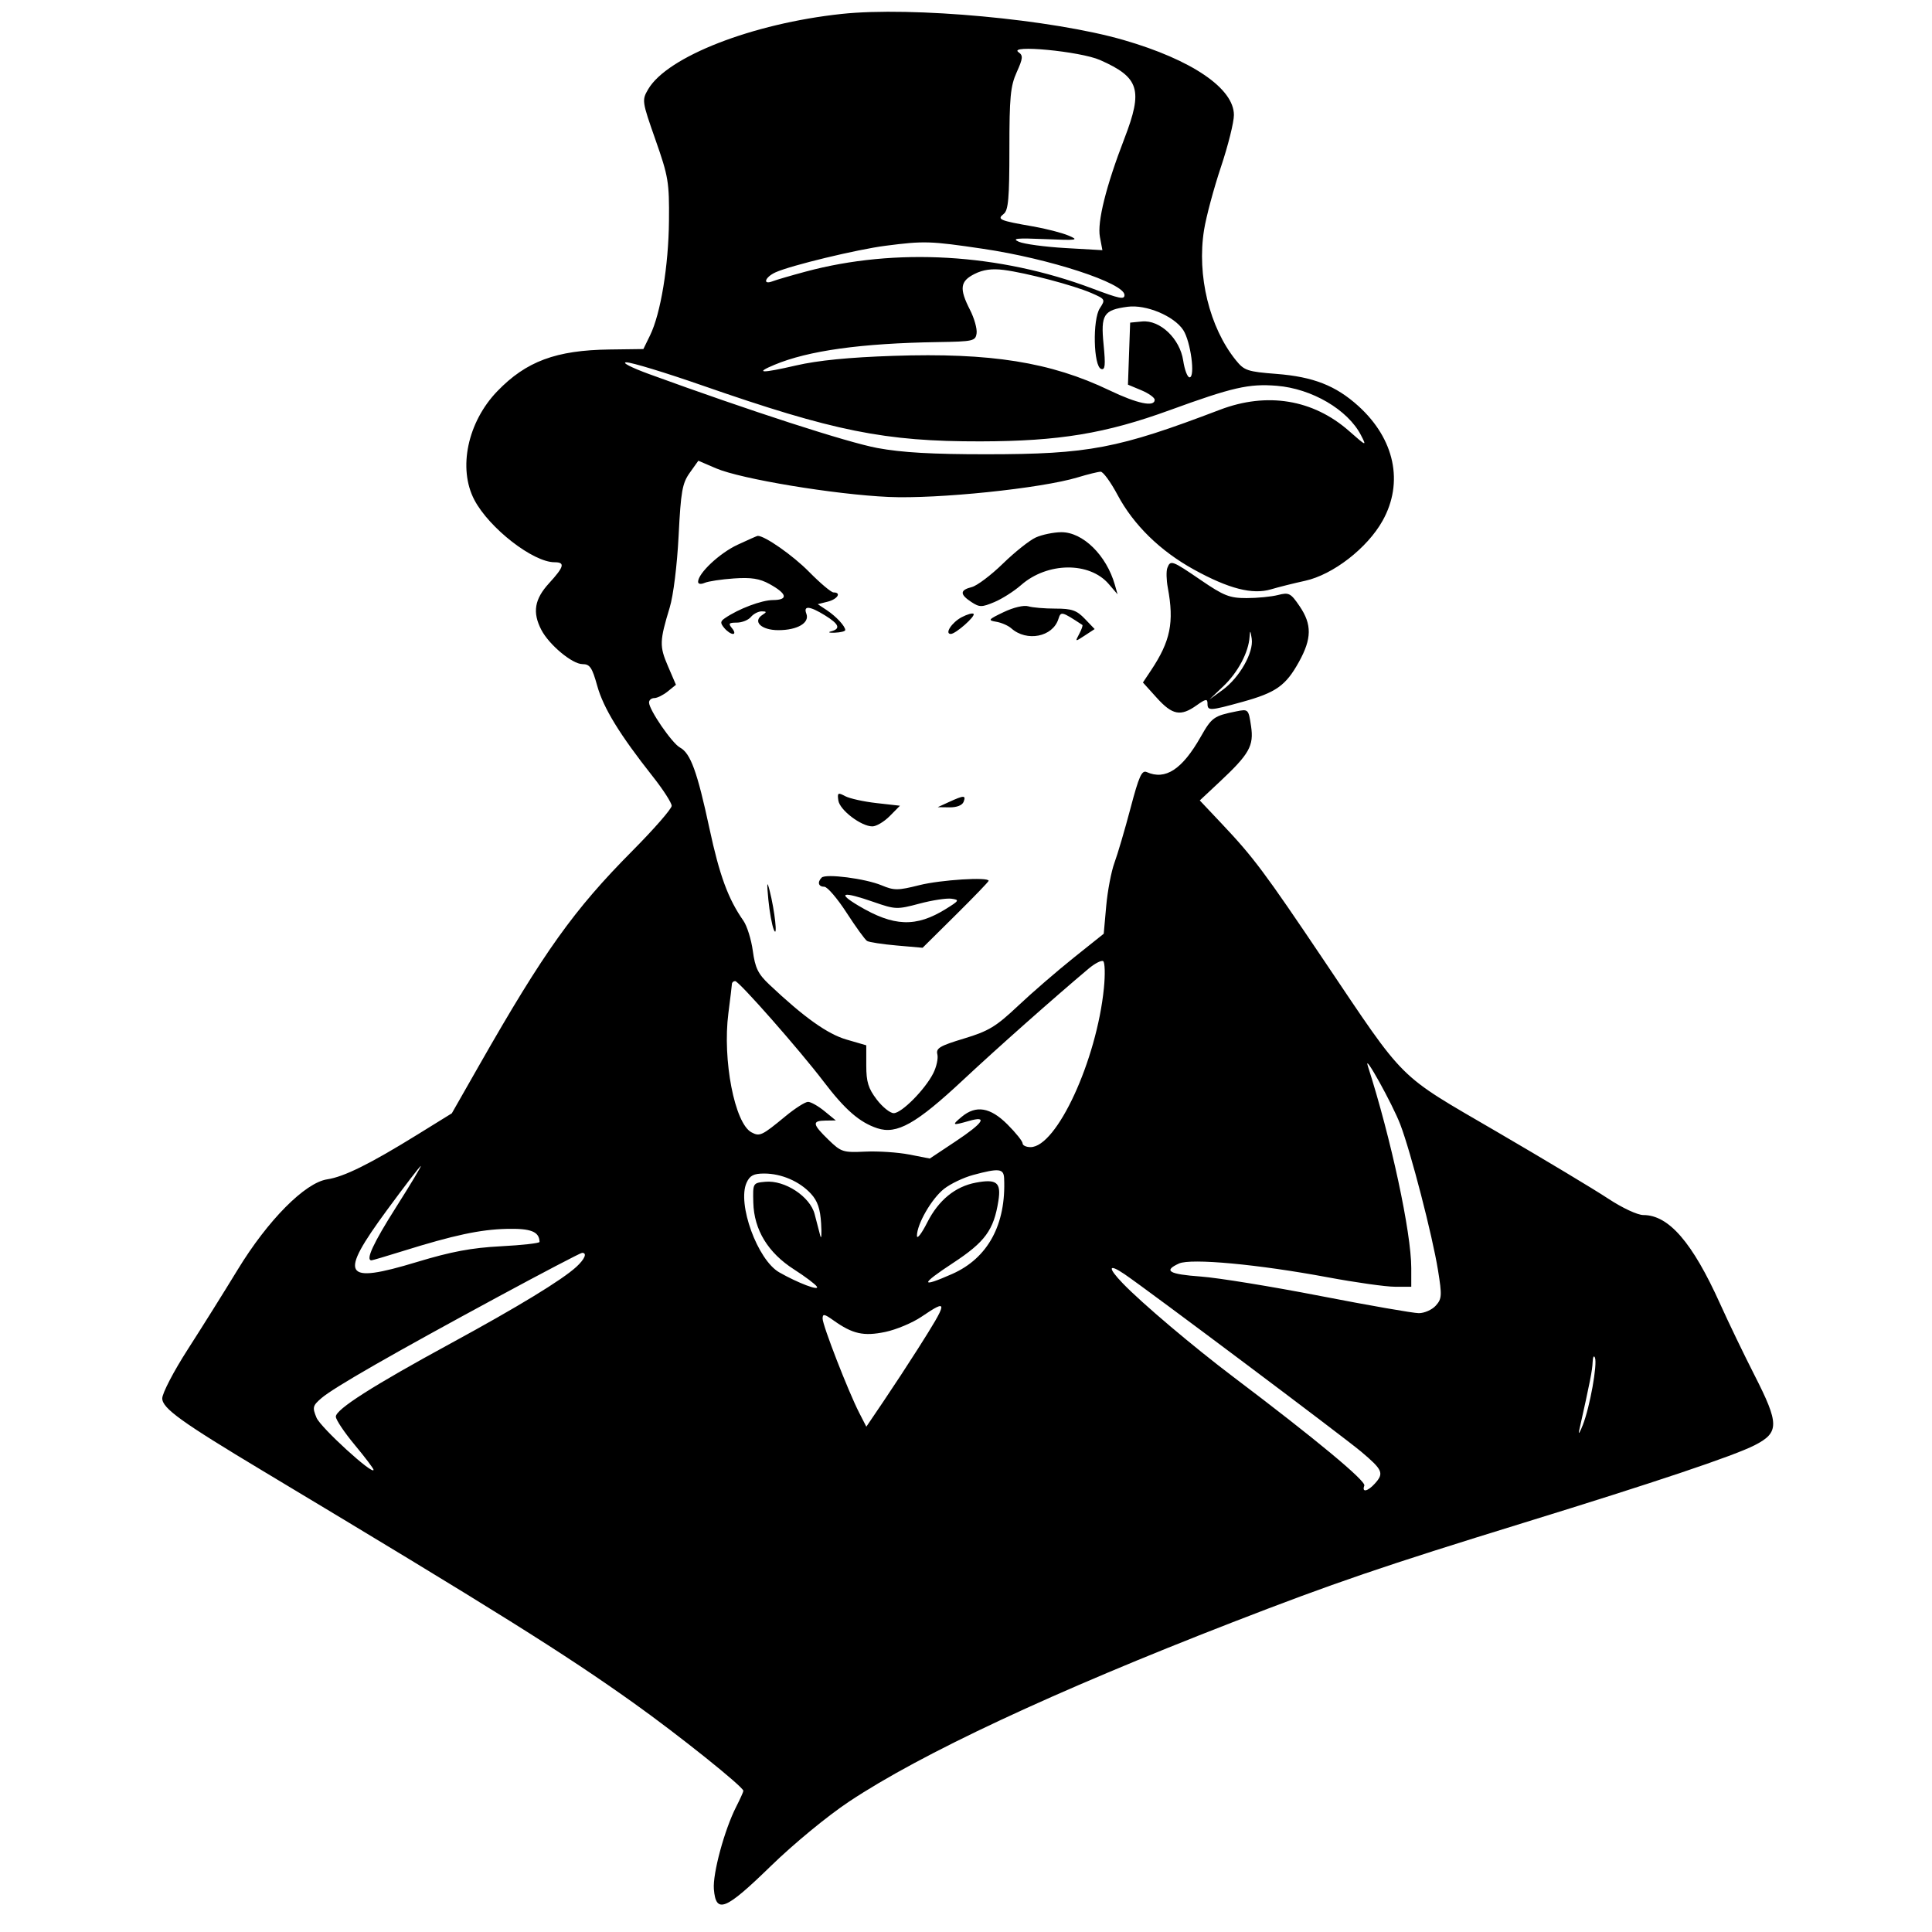 <svg xmlns="http://www.w3.org/2000/svg" width="512" height="512" viewBox="0 0 512 512" version="1.1">
	<path d="M 223 3.695 C 199.384 6.224, 176.819 15.016, 171.771 23.655 C 170.077 26.554, 170.116 26.826, 173.712 37.057 C 177.129 46.778, 177.376 48.261, 177.283 58.500 C 177.174 70.451, 175.084 83.126, 172.275 88.869 L 170.500 92.500 161.500 92.620 C 147.355 92.809, 139.444 95.752, 131.799 103.668 C 123.911 111.837, 121.314 124.156, 125.722 132.500 C 129.679 139.992, 141.275 149, 146.960 149 C 149.828 149, 149.518 150.183, 145.500 154.570 C 141.639 158.785, 141.058 162.277, 143.449 166.901 C 145.505 170.878, 151.654 176, 154.371 176 C 156.320 176, 156.917 176.879, 158.272 181.750 C 159.913 187.644, 164.232 194.691, 173.016 205.808 C 175.757 209.277, 178 212.763, 178 213.554 C 178 214.346, 173.311 219.717, 167.580 225.489 C 152.067 241.116, 144.153 252.195, 126.982 282.325 L 119.734 295.044 110.617 300.684 C 98.067 308.448, 91.171 311.867, 86.713 312.536 C 80.845 313.417, 70.975 323.373, 63 336.458 C 59.425 342.324, 53.463 351.846, 49.750 357.618 C 46.038 363.390, 43 369.223, 43 370.579 C 43 373.201, 48.059 376.848, 69.770 389.877 C 131.840 427.125, 149.566 438.221, 168 451.367 C 179.906 459.858, 197 473.546, 197 474.590 C 197 474.859, 196.145 476.755, 195.101 478.802 C 191.994 484.893, 188.844 496.519, 189.184 500.648 C 189.727 507.266, 192.215 506.262, 204.213 494.584 C 210.336 488.625, 219.241 481.285, 224.995 477.454 C 244.040 464.776, 279.197 448.330, 326.500 429.973 C 353.431 419.521, 366.576 415.030, 404 403.492 C 438.761 392.775, 459.477 385.818, 464.968 383.016 C 471.560 379.653, 471.558 377.376, 464.947 364.410 C 462.168 358.960, 458.068 350.451, 455.836 345.502 C 448.507 329.252, 442.237 322, 435.516 322 C 433.947 322, 429.925 320.121, 426.134 317.617 C 422.486 315.206, 409.182 307.219, 396.572 299.867 C 370.016 284.385, 372.817 287.164, 350.845 254.500 C 335.109 231.107, 332.212 227.232, 323.793 218.312 L 317.953 212.124 323.064 207.343 C 331.117 199.811, 332.328 197.672, 331.535 192.383 C 330.869 187.942, 330.809 187.882, 327.679 188.511 C 321.674 189.717, 321.132 190.104, 318.183 195.295 C 313.286 203.912, 308.847 206.810, 303.905 204.614 C 302.584 204.027, 301.843 205.674, 299.591 214.203 C 298.096 219.866, 296.184 226.362, 295.343 228.637 C 294.503 230.912, 293.519 236.075, 293.157 240.110 L 292.500 247.446 284.500 253.841 C 280.100 257.359, 273.467 263.096, 269.761 266.591 C 263.933 272.085, 262 273.252, 255.474 275.222 C 249.069 277.155, 247.999 277.788, 248.409 279.403 C 248.675 280.450, 248.192 282.700, 247.336 284.403 C 245.170 288.713, 238.947 295, 236.848 295 C 235.888 295, 233.857 293.369, 232.337 291.375 C 230.110 288.456, 229.571 286.704, 229.571 282.383 L 229.571 277.017 224.314 275.489 C 219.280 274.026, 213.068 269.597, 203.877 260.920 C 200.895 258.105, 200.122 256.527, 199.506 252 C 199.095 248.975, 197.971 245.375, 197.010 244 C 192.966 238.219, 190.694 232.049, 188.017 219.581 C 184.781 204.505, 182.998 199.605, 180.209 198.112 C 178.110 196.989, 172 188.094, 172 186.162 C 172 185.523, 172.625 185, 173.389 185 C 174.153 185, 175.758 184.207, 176.955 183.237 L 179.132 181.474 176.992 176.487 C 174.740 171.242, 174.784 169.874, 177.481 161 C 178.446 157.829, 179.443 149.780, 179.838 141.989 C 180.436 130.187, 180.810 128.075, 182.794 125.289 L 185.066 122.099 189.783 124.123 C 196.359 126.944, 221.151 131.052, 235.500 131.697 C 248.427 132.279, 275.983 129.425, 285.595 126.510 C 288.293 125.691, 291.036 125.017, 291.691 125.011 C 292.347 125.005, 294.363 127.777, 296.172 131.172 C 300.406 139.114, 307.465 146.014, 316.397 150.938 C 325.620 156.023, 331.914 157.638, 336.821 156.181 C 338.844 155.580, 342.912 154.561, 345.859 153.918 C 353.253 152.304, 362.341 145.264, 366.397 138.008 C 372.063 127.870, 369.614 116.304, 359.950 107.574 C 353.983 102.183, 348.016 99.848, 338.275 99.090 C 330.585 98.492, 329.738 98.207, 327.526 95.471 C 320.518 86.802, 317.146 72.992, 319.090 60.922 C 319.655 57.412, 321.666 49.912, 323.559 44.255 C 325.451 38.599, 327 32.402, 327 30.485 C 327 23.427, 315.868 15.851, 297.810 10.618 C 278.841 5.121, 241.743 1.688, 223 3.695 M 269.936 13.851 C 271.166 14.705, 271.094 15.464, 269.436 19.139 C 267.780 22.809, 267.500 25.750, 267.500 39.465 C 267.500 52.528, 267.222 55.718, 266 56.679 C 264.132 58.146, 264.856 58.457, 273.732 59.999 C 277.160 60.594, 281.403 61.686, 283.160 62.425 C 286.079 63.653, 285.538 63.734, 276.928 63.367 C 269.460 63.048, 268.020 63.194, 270 64.068 C 271.375 64.675, 276.921 65.425, 282.323 65.735 L 292.147 66.299 291.486 62.776 C 290.744 58.821, 293.106 49.341, 297.987 36.686 C 302.959 23.794, 301.940 20.515, 291.533 15.912 C 286.307 13.600, 266.909 11.749, 269.936 13.851 M 234.660 65.132 C 227.141 66.098, 209.495 70.362, 205.520 72.173 C 202.703 73.456, 202.006 75.597, 204.750 74.539 C 205.713 74.167, 209.650 73.017, 213.500 71.982 C 237.366 65.569, 264.841 67.182, 289.440 76.441 C 296.757 79.195, 298 79.448, 298 78.184 C 298 75.028, 278.144 68.541, 260.500 65.932 C 246.449 63.854, 244.965 63.808, 234.660 65.132 M 258.250 72.606 C 254.425 74.540, 254.183 76.478, 257.059 82.117 C 258.192 84.337, 258.980 87.131, 258.809 88.327 C 258.517 90.380, 257.947 90.509, 248.500 90.657 C 228.215 90.976, 214.215 92.923, 205.239 96.674 C 199.856 98.923, 201.740 98.978, 211 96.842 C 216.777 95.510, 224.999 94.698, 236.665 94.307 C 262.606 93.438, 278.397 95.955, 294.046 103.455 C 301.419 106.988, 306 107.944, 306 105.949 C 306 105.371, 304.407 104.232, 302.460 103.419 L 298.920 101.940 299.210 93.720 L 299.500 85.500 302.651 85.194 C 307.415 84.731, 312.689 89.741, 313.561 95.557 C 313.927 98.001, 314.683 100, 315.241 100 C 316.816 100, 315.546 90.483, 313.568 87.463 C 311.129 83.741, 303.711 80.641, 298.814 81.298 C 292.443 82.153, 291.678 83.360, 292.463 91.319 C 293.004 96.809, 292.873 98.125, 291.821 97.777 C 289.775 97.101, 289.501 84.691, 291.467 81.691 C 292.981 79.380, 292.920 79.269, 289.262 77.673 C 284.552 75.618, 271.949 72.294, 266 71.536 C 262.858 71.136, 260.519 71.459, 258.250 72.606 M 172 99.129 C 198.607 108.838, 224.626 117.266, 232.500 118.726 C 239.005 119.932, 247.045 120.392, 261.500 120.384 C 288.520 120.369, 296.275 118.889, 323.295 108.590 C 335.780 103.831, 347.998 105.845, 357.525 114.231 C 362.153 118.305, 362.221 118.328, 360.664 115.317 C 357.172 108.563, 347.645 102.982, 338.334 102.235 C 330.971 101.644, 326.671 102.624, 310 108.695 C 292.981 114.894, 280.641 116.929, 259.849 116.969 C 234.499 117.016, 221.036 114.308, 186 102.111 C 176.375 98.760, 167.375 96.021, 166 96.023 C 164.615 96.025, 167.292 97.410, 172 99.129 M 274.500 142.434 C 272.850 143.180, 268.924 146.301, 265.775 149.370 C 262.627 152.438, 258.914 155.234, 257.525 155.583 C 254.361 156.377, 254.326 157.512, 257.405 159.530 C 259.584 160.957, 260.160 160.960, 263.520 159.556 C 265.559 158.704, 268.746 156.674, 270.601 155.045 C 277.548 148.946, 288.725 148.818, 293.832 154.778 L 296.165 157.500 295.456 155 C 293.227 147.141, 286.941 140.979, 281.215 141.039 C 279.172 141.061, 276.150 141.688, 274.500 142.434 M 195.459 144.367 C 190.694 146.586, 185 151.930, 185 154.184 C 185 154.785, 185.728 154.900, 186.750 154.460 C 187.713 154.046, 191.200 153.521, 194.500 153.293 C 199.090 152.977, 201.310 153.326, 203.947 154.780 C 208.631 157.362, 208.972 158.995, 204.833 159.022 C 201.796 159.042, 195.672 161.360, 192.064 163.855 C 190.875 164.677, 190.853 165.118, 191.937 166.424 C 192.656 167.291, 193.695 168, 194.245 168 C 194.803 168, 194.694 167.337, 194 166.500 C 192.950 165.235, 193.146 165, 195.255 165 C 196.630 165, 198.315 164.325, 199 163.500 C 199.685 162.675, 200.977 162.007, 201.872 162.015 C 203.202 162.028, 203.244 162.192, 202.104 162.914 C 199.332 164.670, 201.711 167, 206.277 167 C 211.321 167, 214.621 165.062, 213.694 162.645 C 212.840 160.420, 214.574 160.574, 218.632 163.082 C 222.388 165.403, 222.856 166.627, 220.250 167.315 C 219.287 167.569, 219.738 167.729, 221.250 167.670 C 222.762 167.612, 224 167.298, 224 166.973 C 224 165.948, 221.591 163.353, 219.106 161.701 L 216.712 160.110 219.356 159.447 C 221.948 158.796, 223.075 157, 220.892 157 C 220.282 157, 217.356 154.534, 214.389 151.519 C 210.126 147.187, 202.633 141.948, 200.790 142.010 C 200.630 142.015, 198.232 143.076, 195.459 144.367 M 309.360 150.505 C 309.042 151.332, 309.097 153.695, 309.482 155.755 C 311.201 164.955, 310.189 169.915, 305.009 177.684 L 302.887 180.869 306.560 184.934 C 310.694 189.510, 312.890 189.927, 317.096 186.932 C 319.521 185.205, 320 185.123, 320 186.432 C 320 188.434, 320.547 188.408, 329.263 186 C 338.155 183.543, 340.733 181.720, 344.227 175.418 C 347.649 169.244, 347.699 165.493, 344.422 160.670 C 342.046 157.174, 341.594 156.939, 338.672 157.688 C 336.927 158.134, 333.186 158.500, 330.357 158.500 C 325.863 158.500, 324.335 157.900, 318.262 153.750 C 310.563 148.488, 310.186 148.351, 309.360 150.505 M 266 162.207 C 261.892 164.168, 261.718 164.391, 264 164.769 C 265.375 164.996, 267.175 165.781, 268 166.513 C 272.107 170.158, 278.977 168.799, 280.486 164.044 C 281.149 161.956, 281.320 161.999, 286.831 165.612 C 287.013 165.731, 286.643 166.799, 286.008 167.985 C 284.869 170.114, 284.887 170.120, 287.474 168.425 L 290.094 166.708 287.497 163.997 C 285.323 161.728, 284.050 161.286, 279.688 161.286 C 276.821 161.286, 273.581 161.010, 272.488 160.672 C 271.349 160.321, 268.577 160.977, 266 162.207 M 254.869 163.558 C 252.242 164.937, 250.247 168, 251.976 168 C 253.263 168, 258.606 163.276, 258 162.673 C 257.725 162.400, 256.316 162.798, 254.869 163.558 M 331.150 168.782 C 330.881 172.870, 328.087 178.147, 324.255 181.806 L 320.500 185.390 324 182.842 C 328.482 179.579, 332.270 172.914, 331.718 169.263 C 331.374 166.991, 331.273 166.906, 331.150 168.782 M 222.170 212.138 C 222.535 214.674, 228.223 219, 231.193 219 C 232.237 219, 234.308 217.768, 235.795 216.262 L 238.500 213.524 232.310 212.829 C 228.905 212.447, 225.157 211.619, 223.980 210.989 C 222.059 209.961, 221.874 210.078, 222.170 212.138 M 251.500 212.536 L 248.500 213.910 251.643 213.955 C 253.547 213.982, 255.013 213.409, 255.362 212.500 C 256.047 210.714, 255.467 210.719, 251.500 212.536 M 217.750 232.572 C 216.540 233.801, 216.886 235, 218.452 235 C 219.250 235, 221.906 238.096, 224.354 241.881 C 226.803 245.665, 229.243 249.032, 229.777 249.362 C 230.311 249.692, 233.843 250.234, 237.624 250.566 L 244.500 251.169 253.250 242.504 C 258.063 237.739, 262 233.651, 262 233.420 C 262 232.358, 249.264 233.163, 243.617 234.581 C 237.946 236.006, 236.961 236.010, 233.657 234.630 C 229.357 232.833, 218.833 231.472, 217.750 232.572 M 203.621 238.412 C 203.931 241.664, 204.587 245.264, 205.080 246.412 C 206.150 248.907, 205.337 241.394, 203.951 235.984 C 203.256 233.271, 203.183 233.809, 203.621 238.412 M 227.500 240.015 C 236.851 245.591, 242.745 245.808, 250.689 240.869 C 254.226 238.670, 254.331 238.476, 252.147 238.167 C 250.852 237.984, 247.027 238.572, 243.647 239.474 C 237.739 241.050, 237.270 241.034, 231.593 239.057 C 223.261 236.155, 221.656 236.531, 227.500 240.015 M 288.494 256.701 C 279.163 264.549, 264.309 277.723, 255.242 286.193 C 242.776 297.839, 237.676 300.708, 232.489 298.996 C 227.811 297.453, 223.945 294.091, 218.274 286.637 C 211.860 278.207, 195.832 260, 194.824 260 C 194.371 260, 193.985 260.337, 193.967 260.750 C 193.949 261.163, 193.527 264.650, 193.030 268.500 C 191.432 280.864, 194.689 297.693, 199.141 300.075 C 201.336 301.250, 201.892 300.988, 208.139 295.830 C 210.690 293.724, 213.390 292.002, 214.139 292.005 C 214.887 292.008, 216.850 293.117, 218.500 294.469 L 221.500 296.928 218.750 296.964 C 215.139 297.011, 215.280 297.909, 219.546 302.045 C 222.910 305.306, 223.410 305.467, 229.296 305.191 C 232.708 305.030, 237.953 305.378, 240.952 305.962 L 246.404 307.025 253.202 302.504 C 260.630 297.565, 261.923 295.588, 256.757 297.070 C 252.328 298.340, 252.142 298.232, 254.861 295.967 C 258.660 292.801, 262.433 293.433, 267 298 C 269.200 300.200, 271 302.450, 271 303 C 271 303.550, 271.944 304, 273.099 304 C 280.023 304, 290.632 281.017, 292.545 261.873 C 292.909 258.228, 292.820 255.007, 292.347 254.715 C 291.875 254.423, 290.141 255.317, 288.494 256.701 M 362.489 282.500 C 368.653 301.742, 374 326.626, 374 336.067 L 374 341 369.654 341 C 367.264 341, 359.277 339.876, 351.904 338.502 C 333.390 335.052, 315.607 333.403, 312.445 334.843 C 308.210 336.773, 309.741 337.684, 318.250 338.299 C 322.788 338.626, 337.034 340.943, 349.908 343.447 C 362.782 345.951, 374.525 348, 376.003 348 C 377.481 348, 379.498 347.108, 380.485 346.017 C 382.115 344.216, 382.170 343.353, 381.086 336.633 C 379.596 327.396, 373.886 305.318, 371.094 298 C 369.047 292.634, 361.217 278.530, 362.489 282.500 M 102.570 320.665 C 89.643 338.259, 90.865 340.381, 110.500 334.442 C 119.628 331.681, 124.953 330.684, 132.750 330.275 C 138.387 329.980, 142.993 329.459, 142.985 329.119 C 142.917 326.385, 140.704 325.509, 134.259 325.665 C 127.246 325.834, 120.263 327.329, 106.698 331.564 C 102.407 332.904, 98.695 334, 98.448 334 C 96.811 334, 98.916 329.447, 104.947 319.945 C 108.767 313.925, 111.724 309, 111.516 309 C 111.309 309, 107.283 314.249, 102.570 320.665 M 257.887 311.378 C 255.349 312.062, 251.881 313.719, 250.180 315.061 C 246.893 317.652, 243 324.394, 243 327.495 C 243 328.520, 244.238 326.916, 245.750 323.930 C 248.728 318.053, 253.145 314.439, 258.604 313.414 C 264.149 312.374, 265.358 313.355, 264.580 318.267 C 263.356 325.997, 261.055 329.136, 252.500 334.747 C 243.855 340.417, 243.798 341.391, 252.331 337.617 C 261.808 333.426, 266.653 324.501, 266.101 312.250 C 265.985 309.670, 264.723 309.536, 257.887 311.378 M 197.853 313.422 C 195.318 318.988, 200.745 333.895, 206.503 337.182 C 211.453 340.007, 217.245 342.205, 216.480 340.968 C 216.095 340.344, 213.371 338.294, 210.428 336.411 C 203.529 331.998, 199.822 325.919, 199.635 318.716 C 199.500 313.515, 199.509 313.499, 202.798 313.183 C 207.965 312.687, 214.693 317.100, 215.892 321.773 C 216.418 323.823, 217.089 326.400, 217.384 327.500 C 217.679 328.600, 217.778 327.123, 217.604 324.217 C 217.371 320.328, 216.656 318.250, 214.894 316.338 C 211.873 313.062, 207.089 311, 202.511 311 C 199.721 311, 198.720 311.521, 197.853 313.422 M 132 343.662 C 104.125 358.729, 88.417 367.738, 85.210 370.496 C 82.853 372.523, 82.741 372.960, 83.877 375.703 C 84.954 378.304, 99 391.132, 99 389.515 C 99 389.184, 96.750 386.209, 94 382.904 C 91.250 379.600, 89 376.235, 89 375.428 C 89 373.485, 98.747 367.271, 119.500 355.984 C 137.330 346.287, 148.968 339.194, 152.750 335.719 C 154.993 333.657, 155.673 331.982, 154.250 332.020 C 153.838 332.031, 143.825 337.270, 132 343.662 M 297.547 340.100 C 302.652 345.396, 316.206 356.861, 327 365.016 C 348.647 381.368, 362.031 392.476, 361.562 393.699 C 360.835 395.593, 362.427 395.291, 364.345 393.171 C 366.834 390.420, 366.461 389.543, 360.750 384.730 C 356.045 380.764, 304.148 341.834, 298.027 337.679 C 293.692 334.735, 293.467 335.869, 297.547 340.100 M 244.185 348.961 C 241.812 350.569, 237.497 352.378, 234.598 352.980 C 228.847 354.173, 225.951 353.525, 220.869 349.907 C 218.445 348.181, 218 348.110, 218 349.447 C 218 351.244, 224.814 368.780, 227.690 374.387 L 229.588 378.087 234.184 371.293 C 236.712 367.557, 240.779 361.350, 243.222 357.500 C 251.342 344.704, 251.414 344.061, 244.185 348.961 M 422.062 361 C 421.978 363.171, 421.383 366.192, 418.519 379 C 418.211 380.375, 418.641 379.752, 419.474 377.616 C 421.348 372.809, 423.373 361.528, 422.675 359.788 C 422.391 359.080, 422.115 359.625, 422.062 361" stroke="none" fill="black" fill-rule="evenodd"/>
</svg>